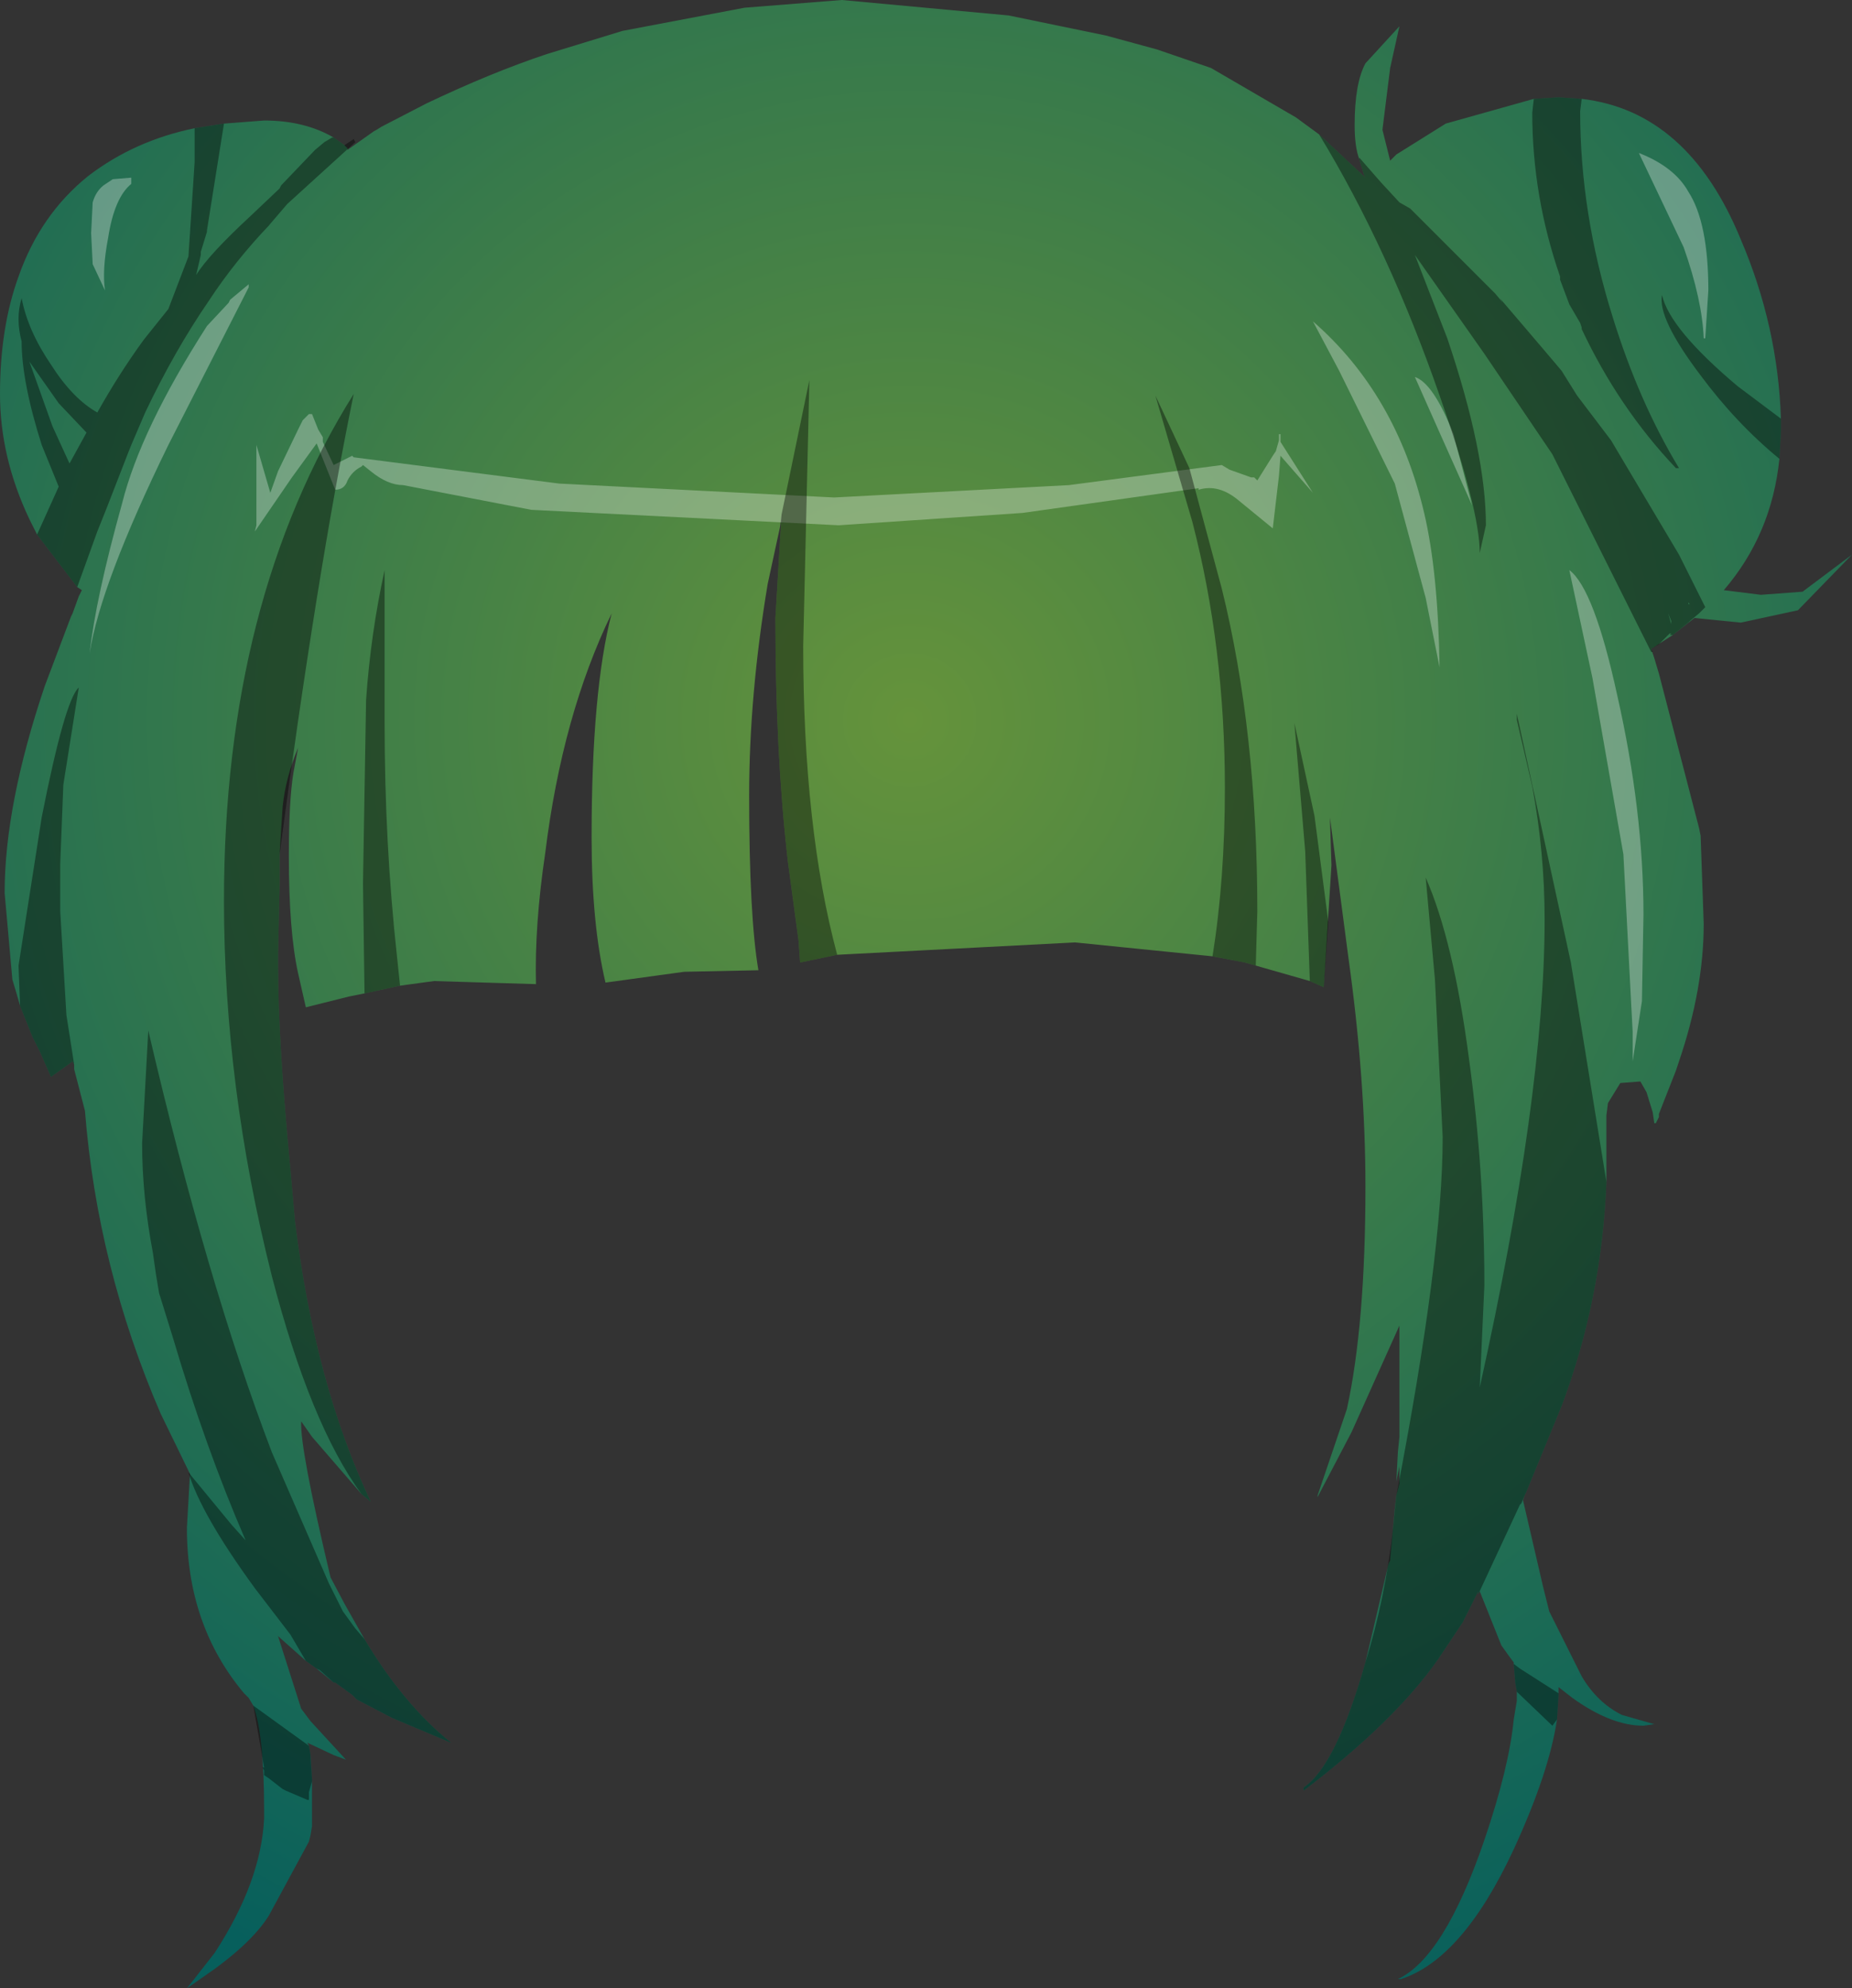 <svg xmlns="http://www.w3.org/2000/svg" xmlns:ffdec="https://www.free-decompiler.com/flash" xmlns:xlink="http://www.w3.org/1999/xlink" ffdec:objectType="frame" width="59.95" height="64.35"><rect width="100%" height="100%" fill="#333333" stroke="none"/><use ffdec:characterId="3" xlink:href="#a" width="59.95" height="64.35"/><defs><radialGradient id="b" cx="0" cy="0" r="819.2" gradientTransform="translate(28.65 19.7)scale(.055)" gradientUnits="userSpaceOnUse" spreadMethod="pad"><stop offset="0" stop-color="#65933b"/><stop offset="1" stop-color="#075f5c"/></radialGradient><g id="a" fill-rule="evenodd"><path fill="url(#b)" d="m16.9-1.85 2.45-.75 3.95-.75 3.15-.25 5.4.5 3.15.65 1.65.45 1.75.6L41.15.2l.75.55 1.5 1.4-.05-.1-.15-.5q-.15-.4-.15-1.1 0-1.35.35-2l1.1-1.2-.3 1.35-.25 2 .2.8.05.2.2-.2 1.6-1 2.85-.8.8-.05.75.05q3.45.4 5.15 4.55 1.2 2.8 1.3 5.8v.4l-.05.9q-.25 2.45-1.8 4.25l1.2.15 1.35-.1 1.6-1.2-1.75 1.8-1.85.4-1.5-.15-.7.55-.7.45.1.3.15.5 1.3 5 .05.25.1 2.85q0 2.1-.8 4.45l-.1.3-.55 1.4v.1l-.1.2h-.05l-.05-.35-.2-.65-.2-.35-.65.05-.4.65-.05.4v2.15q-.15 3.8-1.45 7.25l-1.15 2.8-.05.1-.05.15.65 2.8.1.4.1.4 1.05 2.1q.5.85 1.3 1.25l1.05.3-.35.05q-1.05 0-2.3-.9l-.45-.35v.25l-.05.8q-.25 1.7-1.4 4.2-1.65 3.55-3.65 4.2h-.1q1.5-.7 2.8-4.5.8-2.35.95-3.9l.1-.6v-.3l-.05-.3-.05-.6v-.05l-.15-.2-.25-.35-.7-1.75-.05.1v-.1l-.2.4-.15.3-.15.3-.4.6-.4.6q-1.4 2-4.35 4.25v-.1q1.05-.7 2-4.05l.75-3.2.05-.1v-.05l.15-1.6.05-.45.1-.4v-.55l-.1.5.05-.95.05-.5v-3.6l-1.55 3.45-1.1 2.1v-.05l.95-2.8q.6-2.75.6-7.2 0-3.45-.55-7.4l-.6-4.55.05 1.55-.25 3.95-.45-.2-1.75-.5-.35-.1-1.05-.2L34 26.9l-7.7.4-1.2.25-.05-.7-.35-2.6q-.4-3.5-.4-7.85l.2-3.35-.05.4-.4 1.85q-.6 3.6-.6 6.85 0 3.9.3 5.65l-2.4.05-2.55.35q-.45-1.9-.45-4.7 0-4.75.65-7.25-1.6 3.3-2.15 7.75-.35 2.35-.3 4.25l-3.3-.1-1.1.15-1.15.25-.5.1-1.4.35-.25-1.1q-.3-1.35-.3-3.8 0-1.8.15-2.7l.15-.8q-.4.95-.5 1.9l-.1 1.55v1L8.2 27.3v.3q0 2.5.4 6.65l.15 1.7Q9.4 41.2 11.2 45l-.3-.25-1.6-1.85-.35-.5q-.05.85.95 5.05l.45.85.65 1.15q1.25 2.1 2.8 3.35l-1.9-.8-1.15-.6-.15-.15-.55-.4H10l-.55-.45-.35-.25-.9-.8.75 2.35.3.4 1.15 1.25-.4-.15-.85-.4.05.1.05.3.05.8v1.5l-.05.3-.05.2-1.3 2.4q-.6.95-2.15 2l-.5.35.9-1.15q1.5-2.3 1.6-4.35V55q0-2.45-.35-3.4l-.15-.25-.15-.15Q5.25 49 5.25 45.85l.1-1.75-.95-1.95q-2.05-4.75-2.45-9.8L1.6 31v-.15l-.05-.1-.7.5-.35-.8-.2-.4-.05-.1-.4-1-.1-.35-.15-.5-.25-2.8q0-2.85 1.3-6.7l.85-2.25.05-.1.2-.55.1-.2-.15-.1-1.3-1.7-.25-.5q-.95-2-.95-4.05 0-2.15.6-3.8.7-2 2.25-3.25Q3.55.95 5.5.55L6.45.4l1.3-.1q1.3 0 2.25.55l.35.25.1.1v.05l.85-.6q.1-.05.25-.15L13-.25q2.1-1 3.9-1.6M.75 30.3v-.1.1" transform="translate(.8 3.6)"/><path fill="#fff" fill-opacity=".302" d="m43.35 12-.85-1.6q2.7 2.35 3.6 6.2.45 1.9.5 5l-.45-2.25-1-3.7zm11.8-1.05Q55.1 9.7 54.5 8l-1.45-3.05q1.15.45 1.6 1.25.65 1 .65 3.2l-.1 1.55zm-13.75 3.1h.05v.25l1.05 1.65-1.05-1.2-.05.65-.2 1.7-1.1-.9q-.65-.55-1.3-.35v-.05l-5.7.8-5.95.4-9.95-.5-4.15-.8q-.5 0-1.05-.45l-.25-.2-.05.05q-.3.15-.45.45-.1.3-.4.3l-.6-1.5-.8 1.1-1.2 1.75.05-.2v-2.6l.45 1.55.25-.7.65-1.35.15-.3.15-.15.05-.05h.1l.2.5.15.25v.15l.35.75.6-.3.05.05 6.65.85 8.9.45 7.6-.4 4.95-.65.25.15.7.25h.1l.1.1.5-.8.1-.15.1-.35zm5.65 0 .6 2.3L46.6 14l-.8-1.8q.6.2 1.25 1.85M3.65 5.8l.6-.05v.2Q3.7 6.4 3.5 7.7q-.2 1.05-.1 1.7L3 8.55l-.05-1 .05-1q.1-.35.35-.55zm4.4 3.4v.1l-2.6 5.1q-2.2 4.5-2.55 6.75.2-1.8 1.05-4.85.6-2.4 2.75-5.75l.7-.75.05-.1zm44.5 18.45-1-5.7-.75-3.5q.8.6 1.55 4.05.85 3.75.85 7.1l-.05 2.8-.3 1.95v-.95z"/><path fill-opacity=".4" d="m50.45 3.15.75.05-.05.4q0 3.3 1.05 6.65.85 2.75 2.15 4.9h-.1q-1.85-1.95-3.05-4.5v-.05l-.05-.15-.35-.6-.3-.8v-.1q-.9-2.6-.9-5.3l.05-.45zm2.65 12.7 1.25 2.1.85 1.7.05-.05-.25.25-.3.25-.05.05-.5.4h-.1l.05-.05h-.05l-.35.35-.25.15.05.1h-.05l-3.2-6.4-2.2-3.25-2.25-3.2 1.05 2.7q1.25 3.7 1.25 6.05l-.2.9q0-1.4-1.3-5.1-1.65-4.75-3.9-8.45l1.5 1.4-.05-.1-.15-.5V5.1l.7.8.6.65.35.2 1.3 1.3L48.4 9.5l.25.3-.1-.15 1.45 1.7.55.65.5.8 1.1 1.45zm4.55-1.9-.05.9q-1.4-1.15-2.55-2.7-1.4-1.85-1.25-2.6.25 1.1 2.45 2.95l1.4 1.05zM41.9 23.4l.65 3 .45 3.45-.15 2.1-.45-.2-.15-4.2zm7.2-.1v-.2l1.75 8.05 1.15 7.1q-.15 3.8-1.45 7.25l-1.15 2.8-.05.1-.1.25-.05.05-1.35 2.9v-.1l-.2.4-.15.3-.15.3-.4.6-.4.6q-1.4 2-4.35 4.25v-.1q1.05-.7 2-4.05.65-2.1.9-4.4l.1-1q1.5-7.75 1.5-11.6l-.25-5.1-.3-3.3q.9 2.05 1.4 5.85.5 3.65.5 7.35l-.15 3.3Q50 35.45 50 29.75q0-2.15-.4-4.3zm5.6-3.75-.05-.05v.05zm-.6.55-.1-.25.1.35zm-16.7-7.3 1.1 2.35 1.05 3.9Q40.7 23.7 40.7 29.5l-.05 1.75-.35-.1-1.05-.2q.4-2.5.4-5.45 0-4.55-1.05-8.6zm-12.1 3.85.9-4.35-.2 8.6q0 5.9 1.1 10l-1.2.25-.05-.7-.35-2.6q-.4-3.5-.4-7.85zM11.45 4.5l.05.1-2.2 2-.6.7.05-.05q-1.15 1.2-2 2.5-1.1 1.6-2.05 3.6l-.45 1.05-.1.25-.7 1.8-.3.75L2.5 19l-1.3-1.7.7-1.55-.55-1.35Q.7 12.35.7 11.05q-.2-.75 0-1.4.2 1.05.95 2.15.7 1.1 1.5 1.55.7-1.25 1.5-2.35l.8-1 .65-1.7.2-3.05v-1.1L7.25 4 6.7 7.45v.05l-.2.65v.1l-.15.65q.4-.65 1.75-1.9l.95-.9.05-.1 1.1-1.15.3-.25.25-.15h.05l.35.25zM2.25 15l.55-1-.9-.95-.95-1.35.75 2.1zm10.2 3.55v4.85q0 3.9.4 7.55l.1.95-1.15.25-.05-3.55.1-5.95q.15-2.15.6-4.2zM2.05 25.4l-.1 2.55v1.55l.2 3.35.25 1.6-.05-.1-.7.5-.35-.8-.2-.4-.05-.1-.4-1-.05-1.3.75-4.8q.75-3.8 1.2-4.2zm7 2.25v1L9 30.9v.3q0 2.5.4 6.65l.15 1.7Q10.2 44.8 12 48.6l-.3-.25q-1.65-2.25-2.9-7.05-1.55-6.15-1.55-12.15 0-9.7 4.2-16.4-1.2 5.85-2.4 14.9m-7.5 6.25v-.1.1M4.6 37l.2-3.65Q6.7 41.5 8.8 47l1.85 4.25.45.9.4.55.3.35q1.25 2.1 2.8 3.35l-1.9-.8-1.15-.6-.15-.15-.55-.4h-.05l-.45-.4-.1-.05-.35-.25-.5-.85-1.15-1.5Q6.5 49 6.1 47.65l1.4 1.7.45.5q-1.3-3-2.35-6.55l-.45-1.45-.1-.6-.1-.7Q4.6 38.7 4.6 37m5.5 20.65L10 58v.25h-.05l-.7-.3-.1-.05-.45-.35-.15-.1v-.15l-.05-.1h.05l-.35-2 1.8 1.3.05.3v.05l.05.75zm38.9-3.8.2.15 1.25.8v.05l-.05.8-.15.2-1.15-1.1-.05-.3z"/></g></defs></svg>
